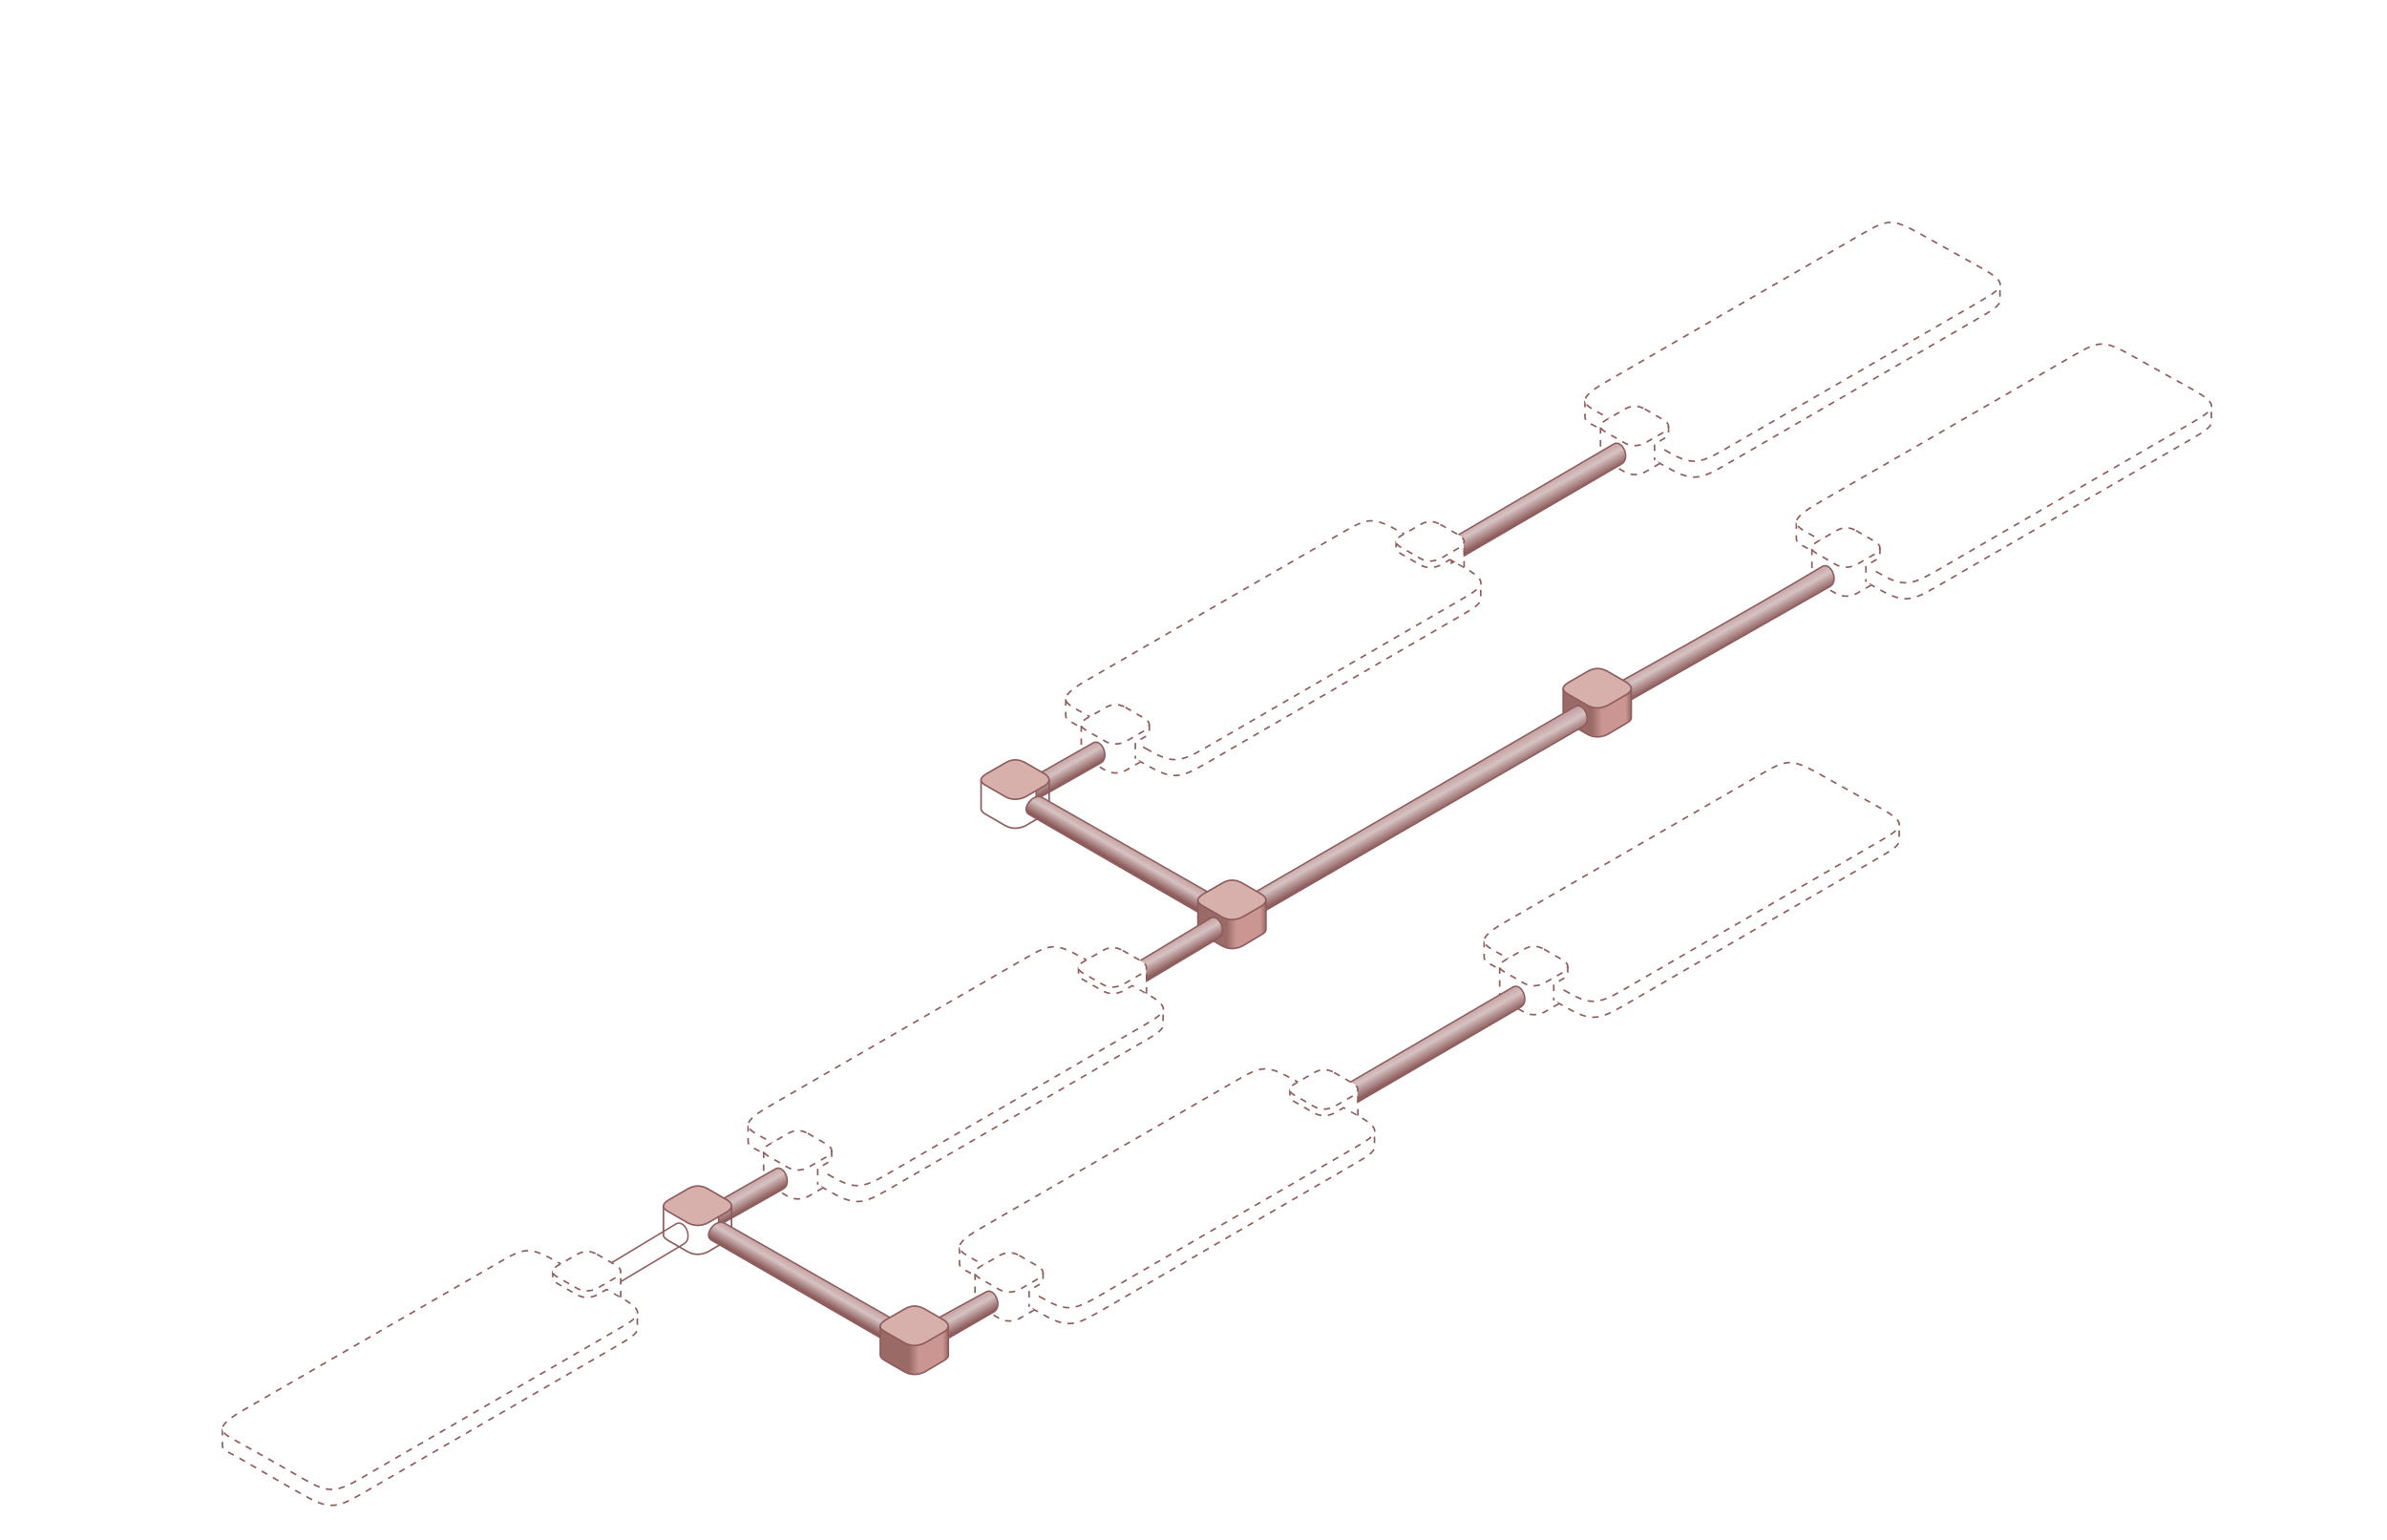 <?xml version="1.0" encoding="UTF-8"?>
<svg width="832.2" height="536.8" version="1.1" viewBox="0 0 220.2 142" xmlns="http://www.w3.org/2000/svg" xmlns:cc="http://creativecommons.org/ns#" xmlns:dc="http://purl.org/dc/elements/1.1/" xmlns:rdf="http://www.w3.org/1999/02/22-rdf-syntax-ns#" xmlns:xlink="http://www.w3.org/1999/xlink">
 <defs>
  <linearGradient id="Wires-1">
   <stop stop-color="#c7a4a4" offset="0"/>
   <stop stop-color="#d6c2c2" offset=".379"/>
   <stop stop-color="#8e5c5c" offset="1"/>
  </linearGradient>
  <linearGradient id="NodeWalls">
   <stop stop-color="#9a6a66" offset="0"/>
   <stop stop-color="#9a6a66" offset=".418"/>
   <stop stop-color="#cb9692" offset=".57"/>
   <stop stop-color="#cb9692" offset=".916"/>
   <stop stop-color="#9a6a66" offset="1"/>
  </linearGradient>
  <linearGradient id="linearGradient8299" x1="260.4" x2="302.7" y1="368.7" y2="368.7" gradientUnits="userSpaceOnUse" xlink:href="#NodeWalls"/>
  <linearGradient id="linearGradient8596" x1="-9.817" x2="-8.067" y1="117" y2="120.1" gradientTransform="matrix(.526 0 0 .526 209.3 32.77)" gradientUnits="userSpaceOnUse" xlink:href="#Wires-1"/>
  <linearGradient id="linearGradient8654" x1="-9.339" x2="-10.98" y1="121.1" y2="118.2" gradientTransform="matrix(-.267 -.453 .453 -.267 133.5 116.2)" gradientUnits="userSpaceOnUse" xlink:href="#Wires-1"/>
  <linearGradient id="linearGradient8658" x1="-9.817" x2="-8.067" y1="117" y2="120.1" gradientTransform="matrix(.526 0 0 .526 189.3 21.68)" gradientUnits="userSpaceOnUse" xlink:href="#Wires-1"/>
  <linearGradient id="linearGradient8695" x1="-9.542" x2="-7.636" y1="117.3" y2="120.7" gradientTransform="matrix(.526 0 0 .526 242.5 35.85)" gradientUnits="userSpaceOnUse" xlink:href="#Wires-1"/>
  <linearGradient id="linearGradient8850" x1="-9.542" x2="-7.636" y1="117.3" y2="120.7" gradientTransform="matrix(.526 0 0 .526 233.8 18.31)" gradientUnits="userSpaceOnUse" xlink:href="#Wires-1"/>
  <linearGradient id="linearGradient8879" x1="-9.542" x2="-7.636" y1="117.3" y2="120.7" gradientTransform="matrix(.526 0 0 .526 251.8 -14.27)" gradientUnits="userSpaceOnUse" xlink:href="#Wires-1"/>
  <linearGradient id="linearGradient9507" x1="-9.817" x2="-8.067" y1="117" y2="120.1" gradientTransform="matrix(.526 0 0 .526 160 60.98)" gradientUnits="userSpaceOnUse" xlink:href="#Wires-1"/>
  <linearGradient id="linearGradient10026" x1="-9.542" x2="-7.636" y1="117.3" y2="120.7" gradientTransform="matrix(.526 0 0 .526 271.1 -2.983)" gradientUnits="userSpaceOnUse" xlink:href="#Wires-1"/>
  <linearGradient id="linearGradient10028" x1="-9.817" x2="-8.067" y1="117" y2="120.1" gradientTransform="matrix(.526 0 0 .526 179.4 72.32)" gradientUnits="userSpaceOnUse" xlink:href="#Wires-1"/>
  <linearGradient id="linearGradient10030" x1="-9.339" x2="-10.98" y1="121.1" y2="118.2" gradientTransform="matrix(-.267 -.453 .453 -.267 104.2 155.5)" gradientUnits="userSpaceOnUse" xlink:href="#Wires-1"/>
  <filter id="filter3719" color-interpolation-filters="sRGB">
   <feFlood flood-color="rgb(0,0,0)" flood-opacity=".161" result="flood"/>
   <feComposite in="flood" in2="SourceGraphic" operator="in" result="composite1"/>
   <feGaussianBlur in="composite1" result="blur" stdDeviation="3"/>
   <feOffset dx="2.395" dy="8.683" result="offset"/>
   <feComposite in="SourceGraphic" in2="offset" result="composite2"/>
  </filter>
 </defs>
 <g transform="translate(1217 191.7)">
  <g transform="translate(-1313,-209.5)">
   <g transform="translate(4.397,-2.245)" filter="url(#filter3719)">
    <g transform="matrix(.526 0 0 .526 295 -22.05)" fill="#fff" style="paint-order:fill markers stroke">
     <g transform="matrix(.282 0 0 .282 -146.9 59.83)" stroke="#8e5c5c" stroke-dasharray="4, 4" style="paint-order:fill markers stroke">
      <g transform="translate(7.95,95.77)" fill="#fff" fill-rule="evenodd" stroke="#8e5c5c" stroke-dasharray="4, 4" style="paint-order:fill markers stroke">
       <path d="m242.8 242.1-0.037 9.77c-0.111 3.548 2.732 3.82 9.622 7.826l33.18 19.14 6.962 3.953c15.91 9.037 20.48 9.137 36.55-0.177l159.5-92.46c7.536-4.369 11.96-7.156 12.31-10.07l-0.038-9.903" style="paint-order:fill markers stroke"/>
       <path d="m292.6 272.8c15.77 9.293 20.48 9.137 36.55-0.177l159.5-92.46c15.08-8.74 17.68-11.15 0.177-20.92l-37.1-20.71c-17.76-9.915-20.39-9.589-36.37-0.354l-159.7 92.29c-21.23 12.27-12.4 14.33-0.177 21.28 13.7 7.787 24.48 13.63 37.1 21.07z" style="paint-order:fill markers stroke"/>
      </g>
     </g>
     <g transform="matrix(.282 0 0 .282 -146.9 59.83)" style="paint-order:fill markers stroke">
      <path d="m297.4 376.8-9.427 5.443c-4.091 1.911-8.183 2.087-12.27 0l-12.27-7.087c-1.89-1.054-2.974-2.175-3-3.384v-18.07l42.32-0.118-0.281 1.165c-0.02 1.212 0.164 4.221-1.414 5.355l-6.903 4.802-0.609 10.24 3.392 1.943" fill-rule="evenodd" style="paint-order:fill markers stroke"/>
      <path d="m302.7 353.6v4.061c-0.02 1.212-0.923 2.38-2.5 3.514l-6.2 3.58v10.15m3.353 1.909-9.427 5.443c-4.091 1.911-8.183 2.087-12.27 0l-12.27-7.087c-1.89-1.054-2.974-2.175-3-3.384v-18.07" stroke="#8e5c5c" stroke-dasharray="4, 4" style="paint-order:fill markers stroke"/>
      <path d="m287.9 343 12.27 7.087c3.587 2.542 3.072 4.878 0 7.087l-12.27 7.087c-4.091 1.911-8.183 2.087-12.27 0l-12.27-7.087c-3.686-2.055-4.304-4.366 0-7.087l12.27-7.087c3.929-2.273 8.012-2.393 12.27 0z" fill-rule="evenodd" stroke="#8e5c5c" stroke-dasharray="4, 4" style="paint-order:fill markers stroke"/>
     </g>
    </g>
    <path d="m238.1 76.79 19.94-11.35c0.827-0.478 0.092-2.255-0.71-1.85-6.318 3.817-19.23 10.96-19.23 10.96z" fill="url(#linearGradient10026)" stroke="#8e5c5c" stroke-width=".139px" style="paint-order:fill markers stroke"/>
    <g transform="matrix(.526 0 0 .526 223.5 2.722)" style="paint-order:fill markers stroke">
     <g transform="matrix(.282 0 0 .282 -54.58 37.41)" style="paint-order:fill markers stroke">
      <path d="m297.4 376.8-9.427 5.443c-4.091 1.911-8.183 2.087-12.27 0l-12.27-7.087c-1.89-1.054-2.974-2.175-3-3.384v-18.07l42.32-0.118-0.281 1.165c-0.02 1.212 1.845 4.086 0.268 5.22l0.092 3.726-0.273 9.235-5.621 4.163" fill="url(#linearGradient8299)" fill-rule="evenodd" style="paint-order:fill markers stroke"/>
      <path d="m302.7 353.6v17.85c0.213 1.489-1.025 2.634-2.119 3.284l-12.66 7.528c-4.091 1.911-8.183 2.087-12.27 0l-12.27-7.087c-1.89-1.054-2.974-2.175-3-3.384v-18.07" fill="none" stroke="#8e5c5c" stroke-width="1px" style="paint-order:fill markers stroke"/>
      <path d="m287.9 343 12.27 7.087c3.587 2.542 3.072 4.878 0 7.087l-12.27 7.087c-4.091 1.911-8.183 2.087-12.27 0l-12.27-7.087c-3.686-2.055-4.304-4.366 0-7.087l12.27-7.087c3.929-2.273 8.012-2.393 12.27 0z" fill="#d7b0ac" fill-rule="evenodd" stroke="#8e5c5c" stroke-width="1px" style="paint-order:fill markers stroke"/>
     </g>
    </g>
    <path d="m205 95.89 30.26-17.53c0.827-0.478 0.092-2.255-0.71-1.85l-29.55 17.14z" fill="url(#linearGradient8850)" stroke="#8e5c5c" stroke-width=".139px" style="paint-order:fill markers stroke"/>
    <g transform="matrix(.526 0 0 .526 275.5 -33.27)" fill="#fff" style="paint-order:fill markers stroke">
     <g transform="matrix(.282 0 0 .282 -146.9 59.83)" stroke="#8e5c5c" stroke-dasharray="4, 4" style="paint-order:fill markers stroke">
      <g transform="translate(7.95,95.77)" fill="#fff" fill-rule="evenodd" stroke="#8e5c5c" stroke-dasharray="4, 4" style="paint-order:fill markers stroke">
       <path d="m242.8 242.1-0.037 9.77c-0.111 3.548 2.732 3.82 9.622 7.826l33.18 19.14 6.962 3.953c15.91 9.037 20.48 9.137 36.55-0.177l159.5-92.46c7.536-4.369 11.96-7.156 12.31-10.07l-0.038-9.903" style="paint-order:fill markers stroke"/>
       <path d="m292.6 272.8c15.77 9.293 20.48 9.137 36.55-0.177l159.5-92.46c15.08-8.74 17.68-11.15 0.177-20.92l-37.1-20.71c-17.76-9.915-20.39-9.589-36.37-0.354l-159.7 92.29c-21.23 12.27-12.4 14.33-0.177 21.28 13.7 7.787 24.48 13.63 37.1 21.07z" style="paint-order:fill markers stroke"/>
      </g>
     </g>
     <g transform="matrix(.282 0 0 .282 -146.9 59.83)" style="paint-order:fill markers stroke">
      <path d="m297.4 376.8-9.427 5.443c-4.091 1.911-8.183 2.087-12.27 0l-12.27-7.087c-1.89-1.054-2.974-2.175-3-3.384v-18.07l42.32-0.118-0.281 1.165c-0.02 1.212 0.164 4.221-1.414 5.355l-6.903 4.802-0.609 10.24 3.392 1.943" fill-rule="evenodd" style="paint-order:fill markers stroke"/>
      <path d="m302.7 353.6v4.061c-0.02 1.212-0.923 2.38-2.5 3.514l-6.2 3.58v10.15m3.353 1.909-9.427 5.443c-4.091 1.911-8.183 2.087-12.27 0l-12.27-7.087c-1.89-1.054-2.974-2.175-3-3.384v-18.07" stroke="#8e5c5c" stroke-dasharray="4, 4" style="paint-order:fill markers stroke"/>
      <path d="m287.9 343 12.27 7.087c3.587 2.542 3.072 4.878 0 7.087l-12.27 7.087c-4.091 1.911-8.183 2.087-12.27 0l-12.27-7.087c-3.686-2.055-4.304-4.366 0-7.087l12.27-7.087c3.929-2.273 8.012-2.393 12.27 0z" fill-rule="evenodd" stroke="#8e5c5c" stroke-dasharray="4, 4" style="paint-order:fill markers stroke"/>
     </g>
    </g>
    <path d="m223.1 63.3 15.71-9.159c0.827-0.478 0.092-2.255-0.71-1.85l-15 8.77z" fill="url(#linearGradient8879)" stroke="#8e5c5c" stroke-width=".139px" style="paint-order:fill markers stroke"/>
    <g transform="matrix(.526 0 0 .526 227.6 -5.743)" style="paint-order:fill markers stroke">
     <g transform="matrix(.282 0 0 .282 -146.9 59.83)" stroke="#8e5c5c" stroke-dasharray="0.998, 2.993" stroke-width=".998" style="paint-order:fill markers stroke">
      <g transform="translate(7.95,95.77)" fill="none" fill-rule="evenodd" stroke="#8e5c5c" stroke-dasharray="3.99, 3.99" stroke-width=".998" style="paint-order:fill markers stroke">
       <path d="m242.8 242.1-0.037 9.77c-0.111 3.548 2.732 3.82 9.622 7.826l33.18 19.14 6.962 3.953c15.91 9.037 20.48 9.137 36.55-0.177l159.5-92.46c7.536-4.369 11.96-7.156 12.31-10.07l-0.038-9.903" style="paint-order:fill markers stroke"/>
       <path d="m292.6 272.8c15.77 9.293 20.48 9.137 36.55-0.177l159.5-92.46c15.08-8.74 17.68-11.15 0.177-20.92l-37.1-20.71c-17.76-9.915-20.39-9.589-36.37-0.354l-159.7 92.29c-21.23 12.27-12.4 14.33-0.177 21.28 13.7 7.787 24.48 13.63 37.1 21.07z" style="paint-order:fill markers stroke"/>
      </g>
     </g>
     <g transform="matrix(.282 0 0 .282 -146.9 59.83)" fill="#fff" style="paint-order:fill markers stroke">
      <path d="m456.2 239.5-2e-3 4.713c0.119 1.145 1.188 2.211 2.99 3.215l12.27 7.087c4.091 2.087 8.183 1.911 12.27 0l5.867-4.021 8.418 4.663 0.202-14.72" fill-rule="evenodd" style="paint-order:fill markers stroke"/>
      <path d="m456.2 239.5-2e-3 4.713c0.119 1.145 1.188 2.211 2.99 3.215l12.27 7.087c4.091 2.087 8.183 1.911 12.27 0l5.914-3.414m8.839 4.896 0.02-16.4" stroke="#8e5c5c" stroke-dasharray="4, 4" style="paint-order:fill markers stroke"/>
      <path d="m483.7 229.2 12.27 7.087c3.587 2.542 3.072 4.878 0 7.087l-12.27 7.087c-4.091 1.911-8.183 2.087-12.27 0l-12.27-7.087c-3.686-2.055-4.304-4.366 0-7.087l12.27-7.087c3.929-2.273 8.012-2.393 12.27 0z" fill-rule="evenodd" stroke="#8e5c5c" stroke-dasharray="3.997, 3.997" stroke-width=".999" style="paint-order:fill markers stroke"/>
     </g>
     <g transform="matrix(.282 0 0 .282 -146.9 59.83)" fill="#fff" style="paint-order:fill markers stroke">
      <path d="m297.4 376.8-9.427 5.443c-4.091 1.911-8.183 2.087-12.27 0l-12.27-7.087c-1.89-1.054-2.974-2.175-3-3.384v-18.07l42.32-0.118-0.281 1.165c-0.02 1.212 0.164 4.221-1.414 5.355l-6.903 4.802-0.609 10.24 3.392 1.943" fill-rule="evenodd" style="paint-order:fill markers stroke"/>
      <path d="m302.7 353.6v4.061c-0.02 1.212-0.923 2.38-2.5 3.514l-6.2 3.58v10.15m3.353 1.909-9.427 5.443c-4.091 1.911-8.183 2.087-12.27 0l-12.27-7.087c-1.89-1.054-2.974-2.175-3-3.384v-18.07" stroke="#8e5c5c" stroke-dasharray="4, 4" style="paint-order:fill markers stroke"/>
      <path d="m287.9 343 12.27 7.087c3.587 2.542 3.072 4.878 0 7.087l-12.27 7.087c-4.091 1.911-8.183 2.087-12.27 0l-12.27-7.087c-3.686-2.055-4.304-4.366 0-7.087l12.27-7.087c3.929-2.273 8.012-2.393 12.27 0z" fill-rule="evenodd" stroke="#8e5c5c" stroke-dasharray="4, 4" style="paint-order:fill markers stroke"/>
     </g>
    </g>
    <path d="m184.8 85.1 5.971-3.38c0.827-0.478 0.092-2.255-0.71-1.85l-5.262 2.99z" fill="url(#linearGradient8658)" stroke="#8e5c5c" stroke-width=".139px" style="paint-order:fill markers stroke"/>
    <g transform="matrix(.526 0 0 .526 169.8 11.15)" style="paint-order:fill markers stroke">
     <g transform="matrix(.282 0 0 .282 -54.58 37.41)" style="paint-order:fill markers stroke">
      <path d="m297.4 376.8-9.427 5.443c-4.091 1.911-8.183 2.087-12.27 0l-12.27-7.087c-1.89-1.054-2.974-2.175-3-3.384v-18.07l42.32-0.118-0.281 1.165c-0.02 1.212 1.845 4.086 0.268 5.22l0.092 3.726-0.273 9.235-5.621 4.163" fill="url(#linearGradient8299)" fill-rule="evenodd" style="paint-order:fill markers stroke"/>
      <path d="m302.7 353.6v17.85c0.213 1.489-1.025 2.634-2.119 3.284l-12.66 7.528c-4.091 1.911-8.183 2.087-12.27 0l-12.27-7.087c-1.89-1.054-2.974-2.175-3-3.384v-18.07" fill="none" stroke="#8e5c5c" stroke-width="1px" style="paint-order:fill markers stroke"/>
      <path d="m287.9 343 12.27 7.087c3.587 2.542 3.072 4.878 0 7.087l-12.27 7.087c-4.091 1.911-8.183 2.087-12.27 0l-12.27-7.087c-3.686-2.055-4.304-4.366 0-7.087l12.27-7.087c3.929-2.273 8.012-2.393 12.27 0z" fill="#d7b0ac" fill-rule="evenodd" stroke="#8e5c5c" stroke-width="1px" style="paint-order:fill markers stroke"/>
     </g>
    </g>
    <path d="m202.9 94.93-17.55-10.01c-0.832-0.47-1.989 1.066-1.233 1.551l16.86 9.746z" fill="url(#linearGradient8654)" stroke="#8e5c5c" stroke-width=".139px" style="paint-order:fill markers stroke"/>
    <g transform="matrix(.526 0 0 .526 189.8 22.25)" style="paint-order:fill markers stroke">
     <g transform="matrix(.282 0 0 .282 -54.58 37.41)" style="paint-order:fill markers stroke">
      <path d="m297.4 376.8-9.427 5.443c-4.091 1.911-8.183 2.087-12.27 0l-12.27-7.087c-1.89-1.054-2.974-2.175-3-3.384v-18.07l42.32-0.118-0.281 1.165c-0.02 1.212 1.845 4.086 0.268 5.22l0.092 3.726-0.273 9.235-5.621 4.163" fill="url(#linearGradient8299)" fill-rule="evenodd" style="paint-order:fill markers stroke"/>
      <path d="m302.7 353.6v17.85c0.213 1.489-1.025 2.634-2.119 3.284l-12.66 7.528c-4.091 1.911-8.183 2.087-12.27 0l-12.27-7.087c-1.89-1.054-2.974-2.175-3-3.384v-18.07" fill="none" stroke="#8e5c5c" stroke-width="1px" style="paint-order:fill markers stroke"/>
      <path d="m287.9 343 12.27 7.087c3.587 2.542 3.072 4.878 0 7.087l-12.27 7.087c-4.091 1.911-8.183 2.087-12.27 0l-12.27-7.087c-3.686-2.055-4.304-4.366 0-7.087l12.27-7.087c3.929-2.273 8.012-2.393 12.27 0z" fill="#d7b0ac" fill-rule="evenodd" stroke="#8e5c5c" stroke-width="1px" style="paint-order:fill markers stroke"/>
     </g>
    </g>
    <path d="m194.4 102.2 7.216-4.313c0.827-0.478 0.092-2.255-0.71-1.85l-6.506 3.923z" fill="url(#linearGradient8596)" stroke="#8e5c5c" stroke-width=".139px" style="paint-order:fill markers stroke"/>
    <g transform="matrix(.526 0 0 .526 198.3 33.56)" fill="#fff" style="paint-order:fill markers stroke">
     <g transform="matrix(.282 0 0 .282 -146.9 59.83)" stroke="#8e5c5c" stroke-dasharray="4, 4" style="paint-order:fill markers stroke">
      <g transform="translate(7.95,95.77)" fill="#fff" fill-rule="evenodd" stroke="#8e5c5c" stroke-dasharray="4, 4" style="paint-order:fill markers stroke">
       <path d="m242.8 242.1-0.037 9.77c-0.111 3.548 2.732 3.82 9.622 7.826l33.18 19.14 6.962 3.953c15.91 9.037 20.48 9.137 36.55-0.177l159.5-92.46c7.536-4.369 11.96-7.156 12.31-10.07l-0.038-9.903" style="paint-order:fill markers stroke"/>
       <path d="m292.6 272.8c15.77 9.293 20.48 9.137 36.55-0.177l159.5-92.46c15.08-8.74 17.68-11.15 0.177-20.92l-37.1-20.71c-17.76-9.915-20.39-9.589-36.37-0.354l-159.7 92.29c-21.23 12.27-12.4 14.33-0.177 21.28 13.7 7.787 24.48 13.63 37.1 21.07z" style="paint-order:fill markers stroke"/>
      </g>
     </g>
     <g transform="matrix(.282 0 0 .282 -146.9 59.83)" style="paint-order:fill markers stroke">
      <path d="m456.2 239.5-2e-3 4.713c0.119 1.145 1.188 2.211 2.99 3.215l12.27 7.087c4.091 2.087 8.183 1.911 12.27 0l5.867-4.021 8.418 4.663 0.202-14.72" fill-rule="evenodd" style="paint-order:fill markers stroke"/>
      <path d="m456.2 239.5-2e-3 4.713c0.119 1.145 1.188 2.211 2.99 3.215l12.27 7.087c4.091 2.087 8.183 1.911 12.27 0l5.914-3.414m8.839 4.896 0.02-16.4" stroke="#8e5c5c" stroke-dasharray="4, 4" style="paint-order:fill markers stroke"/>
      <path d="m483.7 229.2 12.27 7.087c3.587 2.542 3.072 4.878 0 7.087l-12.27 7.087c-4.091 1.911-8.183 2.087-12.27 0l-12.27-7.087c-3.686-2.055-4.304-4.366 0-7.087l12.27-7.087c3.929-2.273 8.012-2.393 12.27 0z" fill-rule="evenodd" stroke="#8e5c5c" stroke-dasharray="3.997, 3.997" stroke-width=".999" style="paint-order:fill markers stroke"/>
     </g>
     <g transform="matrix(.282 0 0 .282 -146.9 59.83)" style="paint-order:fill markers stroke">
      <path d="m297.4 376.8-9.427 5.443c-4.091 1.911-8.183 2.087-12.27 0l-12.27-7.087c-1.89-1.054-2.974-2.175-3-3.384v-18.07l42.32-0.118-0.281 1.165c-0.02 1.212 0.164 4.221-1.414 5.355l-6.903 4.802-0.609 10.24 3.392 1.943" fill-rule="evenodd" style="paint-order:fill markers stroke"/>
      <path d="m302.7 353.6v4.061c-0.02 1.212-0.923 2.38-2.5 3.514l-6.2 3.58v10.15m3.353 1.909-9.427 5.443c-4.091 1.911-8.183 2.087-12.27 0l-12.27-7.087c-1.89-1.054-2.974-2.175-3-3.384v-18.07" stroke="#8e5c5c" stroke-dasharray="4, 4" style="paint-order:fill markers stroke"/>
      <path d="m287.9 343 12.27 7.087c3.587 2.542 3.072 4.878 0 7.087l-12.27 7.087c-4.091 1.911-8.183 2.087-12.27 0l-12.27-7.087c-3.686-2.055-4.304-4.366 0-7.087l12.27-7.087c3.929-2.273 8.012-2.393 12.27 0z" fill-rule="evenodd" stroke="#8e5c5c" stroke-dasharray="4, 4" style="paint-order:fill markers stroke"/>
     </g>
    </g>
    <g transform="matrix(.526 0 0 .526 266.2 16.56)" fill="#fff" style="paint-order:fill markers stroke">
     <g transform="matrix(.282 0 0 .282 -146.9 59.83)" stroke="#8e5c5c" stroke-dasharray="4, 4" style="paint-order:fill markers stroke">
      <g transform="translate(7.95,95.77)" fill="#fff" fill-rule="evenodd" stroke="#8e5c5c" stroke-dasharray="4, 4" style="paint-order:fill markers stroke">
       <path d="m242.8 242.1-0.037 9.77c-0.111 3.548 2.732 3.82 9.622 7.826l33.18 19.14 6.962 3.953c15.91 9.037 20.48 9.137 36.55-0.177l159.5-92.46c7.536-4.369 11.96-7.156 12.31-10.07l-0.038-9.903" style="paint-order:fill markers stroke"/>
       <path d="m292.6 272.8c15.77 9.293 20.48 9.137 36.55-0.177l159.5-92.46c15.08-8.74 17.68-11.15 0.177-20.92l-37.1-20.71c-17.76-9.915-20.39-9.589-36.37-0.354l-159.7 92.29c-21.23 12.27-12.4 14.33-0.177 21.28 13.7 7.787 24.48 13.63 37.1 21.07z" style="paint-order:fill markers stroke"/>
      </g>
     </g>
     <g transform="matrix(.282 0 0 .282 -146.9 59.83)" style="paint-order:fill markers stroke">
      <path d="m297.4 376.8-9.427 5.443c-4.091 1.911-8.183 2.087-12.27 0l-12.27-7.087c-1.89-1.054-2.974-2.175-3-3.384v-18.07l42.32-0.118-0.281 1.165c-0.02 1.212 0.164 4.221-1.414 5.355l-6.903 4.802-0.609 10.24 3.392 1.943" fill-rule="evenodd" style="paint-order:fill markers stroke"/>
      <path d="m302.7 353.6v4.061c-0.02 1.212-0.923 2.38-2.5 3.514l-6.2 3.58v10.15m3.353 1.909-9.427 5.443c-4.091 1.911-8.183 2.087-12.27 0l-12.27-7.087c-1.89-1.054-2.974-2.175-3-3.384v-18.07" stroke="#8e5c5c" stroke-dasharray="4, 4" style="paint-order:fill markers stroke"/>
      <path d="m287.9 343 12.27 7.087c3.587 2.542 3.072 4.878 0 7.087l-12.27 7.087c-4.091 1.911-8.183 2.087-12.27 0l-12.27-7.087c-3.686-2.055-4.304-4.366 0-7.087l12.27-7.087c3.929-2.273 8.012-2.393 12.27 0z" fill-rule="evenodd" stroke="#8e5c5c" stroke-dasharray="4, 4" style="paint-order:fill markers stroke"/>
     </g>
    </g>
    <path d="m213.8 113.4 15.71-9.159c0.827-0.478 0.092-2.255-0.71-1.85l-15 8.77z" fill="url(#linearGradient8695)" stroke="#8e5c5c" stroke-width=".139px" style="paint-order:fill markers stroke"/>
    <g transform="matrix(.526 0 0 .526 217.8 44.82)" fill="#fff" style="paint-order:fill markers stroke">
     <g transform="matrix(.282 0 0 .282 -146.9 59.83)" stroke="#8e5c5c" stroke-dasharray="4, 4" style="paint-order:fill markers stroke">
      <g transform="translate(7.95,95.77)" fill="#fff" fill-rule="evenodd" stroke="#8e5c5c" stroke-dasharray="4, 4" style="paint-order:fill markers stroke">
       <path d="m242.8 242.1-0.037 9.77c-0.111 3.548 2.732 3.82 9.622 7.826l33.18 19.14 6.962 3.953c15.91 9.037 20.48 9.137 36.55-0.177l159.5-92.46c7.536-4.369 11.96-7.156 12.31-10.07l-0.038-9.903" style="paint-order:fill markers stroke"/>
       <path d="m292.6 272.8c15.77 9.293 20.48 9.137 36.55-0.177l159.5-92.46c15.08-8.74 17.68-11.15 0.177-20.92l-37.1-20.71c-17.76-9.915-20.39-9.589-36.37-0.354l-159.7 92.29c-21.23 12.27-12.4 14.33-0.177 21.28 13.7 7.787 24.48 13.63 37.1 21.07z" style="paint-order:fill markers stroke"/>
      </g>
     </g>
     <g transform="matrix(.282 0 0 .282 -146.9 59.83)" style="paint-order:fill markers stroke">
      <path d="m456.2 239.5-2e-3 4.713c0.119 1.145 1.188 2.211 2.99 3.215l12.27 7.087c4.091 2.087 8.183 1.911 12.27 0l5.867-4.021 8.418 4.663 0.202-14.72" fill-rule="evenodd" style="paint-order:fill markers stroke"/>
      <path d="m456.2 239.5-2e-3 4.713c0.119 1.145 1.188 2.211 2.99 3.215l12.27 7.087c4.091 2.087 8.183 1.911 12.27 0l5.914-3.414m8.839 4.896 0.02-16.4" stroke="#8e5c5c" stroke-dasharray="4, 4" style="paint-order:fill markers stroke"/>
      <path d="m483.7 229.2 12.27 7.087c3.587 2.542 3.072 4.878 0 7.087l-12.27 7.087c-4.091 1.911-8.183 2.087-12.27 0l-12.27-7.087c-3.686-2.055-4.304-4.366 0-7.087l12.27-7.087c3.929-2.273 8.012-2.393 12.27 0z" fill-rule="evenodd" stroke="#8e5c5c" stroke-dasharray="3.997, 3.997" stroke-width=".999" style="paint-order:fill markers stroke"/>
     </g>
     <g transform="matrix(.282 0 0 .282 -146.9 59.83)" style="paint-order:fill markers stroke">
      <path d="m297.4 376.8-9.427 5.443c-4.091 1.911-8.183 2.087-12.27 0l-12.27-7.087c-1.89-1.054-2.974-2.175-3-3.384v-18.07l42.32-0.118-0.281 1.165c-0.02 1.212 0.164 4.221-1.414 5.355l-6.903 4.802-0.609 10.24 3.392 1.943" fill-rule="evenodd" style="paint-order:fill markers stroke"/>
      <path d="m302.7 353.6v4.061c-0.02 1.212-0.923 2.38-2.5 3.514l-6.2 3.58v10.15m3.353 1.909-9.427 5.443c-4.091 1.911-8.183 2.087-12.27 0l-12.27-7.087c-1.89-1.054-2.974-2.175-3-3.384v-18.07" stroke="#8e5c5c" stroke-dasharray="4, 4" style="paint-order:fill markers stroke"/>
      <path d="m287.9 343 12.27 7.087c3.587 2.542 3.072 4.878 0 7.087l-12.27 7.087c-4.091 1.911-8.183 2.087-12.27 0l-12.27-7.087c-3.686-2.055-4.304-4.366 0-7.087l12.27-7.087c3.929-2.273 8.012-2.393 12.27 0z" fill-rule="evenodd" stroke="#8e5c5c" stroke-dasharray="4, 4" style="paint-order:fill markers stroke"/>
     </g>
    </g>
    <path d="m176 135.2 4.897-2.835c0.827-0.478 0.092-2.255-0.71-1.85l-5.154 2.815z" fill="url(#linearGradient10028)" stroke="#8e5c5c" stroke-width=".139px" style="paint-order:fill markers stroke"/>
    <path d="m155.5 124.4 5.971-3.38c0.827-0.478 0.092-2.255-0.71-1.85l-5.262 2.99z" fill="url(#linearGradient9507)" stroke="#8e5c5c" stroke-width=".139px" style="paint-order:fill markers stroke"/>
    <g transform="matrix(.526 0 0 .526 140.5 50.46)" style="paint-order:fill markers stroke">
     <g transform="matrix(.282 0 0 .282 -54.58 37.41)" style="paint-order:fill markers stroke">
      <path d="m297.4 376.8-9.427 5.443c-4.091 1.911-8.183 2.087-12.27 0l-12.27-7.087c-1.89-1.054-2.974-2.175-3-3.384v-18.07l42.32-0.118-0.281 1.165c-0.02 1.212 1.845 4.086 0.268 5.22l0.092 3.726-0.273 9.235-5.621 4.163" fill="url(#linearGradient8299)" fill-rule="evenodd" style="paint-order:fill markers stroke"/>
      <path d="m302.7 353.6v17.85c0.213 1.489-1.025 2.634-2.119 3.284l-12.66 7.528c-4.091 1.911-8.183 2.087-12.27 0l-12.27-7.087c-1.89-1.054-2.974-2.175-3-3.384v-18.07" fill="none" stroke="#8e5c5c" stroke-width="1px" style="paint-order:fill markers stroke"/>
      <path d="m287.9 343 12.27 7.087c3.587 2.542 3.072 4.878 0 7.087l-12.27 7.087c-4.091 1.911-8.183 2.087-12.27 0l-12.27-7.087c-3.686-2.055-4.304-4.366 0-7.087l12.27-7.087c3.929-2.273 8.012-2.393 12.27 0z" fill="#d7b0ac" fill-rule="evenodd" stroke="#8e5c5c" stroke-width="1px" style="paint-order:fill markers stroke"/>
     </g>
    </g>
    <path d="m173.6 134.2-17.55-10.01c-0.832-0.47-1.989 1.066-1.233 1.551l16.86 9.746z" fill="url(#linearGradient10030)" stroke="#8e5c5c" stroke-width=".139px" style="paint-order:fill markers stroke"/>
    <g transform="matrix(.526 0 0 .526 160.5 61.54)" style="paint-order:fill markers stroke">
     <g transform="matrix(.282 0 0 .282 -54.58 37.41)" style="paint-order:fill markers stroke">
      <path d="m297.4 376.8-9.427 5.443c-4.091 1.911-8.183 2.087-12.27 0l-12.27-7.087c-1.89-1.054-2.974-2.175-3-3.384v-18.07l42.32-0.118-0.281 1.165c-0.02 1.212 1.845 4.086 0.268 5.22l0.092 3.726-0.273 9.235-5.621 4.163" fill="url(#linearGradient8299)" fill-rule="evenodd" style="paint-order:fill markers stroke"/>
      <path d="m302.7 353.6v17.85c0.213 1.489-1.025 2.634-2.119 3.284l-12.66 7.528c-4.091 1.911-8.183 2.087-12.27 0l-12.27-7.087c-1.89-1.054-2.974-2.175-3-3.384v-18.07" fill="none" stroke="#8e5c5c" stroke-width="1px" style="paint-order:fill markers stroke"/>
      <path d="m287.9 343 12.27 7.087c3.587 2.542 3.072 4.878 0 7.087l-12.27 7.087c-4.091 1.911-8.183 2.087-12.27 0l-12.27-7.087c-3.686-2.055-4.304-4.366 0-7.087l12.27-7.087c3.929-2.273 8.012-2.393 12.27 0z" fill="#d7b0ac" fill-rule="evenodd" stroke="#8e5c5c" stroke-width="1px" style="paint-order:fill markers stroke"/>
     </g>
    </g>
    <path d="m145.1 130.4 7.216-4.313c0.827-0.478 0.092-2.255-0.71-1.85l-6.506 3.923z" fill="url(#linearGradient9507)" stroke="#8e5c5c" stroke-width=".139px" style="paint-order:fill markers stroke"/>
    <g transform="matrix(.526 0 0 .526 149.8 61.59)" fill="#fff" style="paint-order:fill markers stroke">
     <g transform="matrix(.282 0 0 .282 -146.9 59.83)" stroke="#8e5c5c" stroke-dasharray="4, 4" style="paint-order:fill markers stroke">
      <g transform="translate(7.95,95.77)" fill="#fff" fill-rule="evenodd" stroke="#8e5c5c" stroke-dasharray="4, 4" style="paint-order:fill markers stroke">
       <path d="m242.8 242.1-0.037 9.77c-0.111 3.548 2.732 3.82 9.622 7.826l33.18 19.14 6.962 3.953c15.91 9.037 20.48 9.137 36.55-0.177l159.5-92.46c7.536-4.369 11.96-7.156 12.31-10.07l-0.038-9.903" style="paint-order:fill markers stroke"/>
       <path d="m292.6 272.8c15.77 9.293 20.48 9.137 36.55-0.177l159.5-92.46c15.08-8.74 17.68-11.15 0.177-20.92l-37.1-20.71c-17.76-9.915-20.39-9.589-36.37-0.354l-159.7 92.29c-21.23 12.27-12.4 14.33-0.177 21.28 13.7 7.787 24.48 13.63 37.1 21.07z" style="paint-order:fill markers stroke"/>
      </g>
     </g>
     <g transform="matrix(.282 0 0 .282 -146.9 59.83)" style="paint-order:fill markers stroke">
      <path d="m456.2 239.5-2e-3 4.713c0.119 1.145 1.188 2.211 2.99 3.215l12.27 7.087c4.091 2.087 8.183 1.911 12.27 0l5.867-4.021 8.418 4.663 0.202-14.72" fill-rule="evenodd" style="paint-order:fill markers stroke"/>
      <path d="m456.2 239.5-2e-3 4.713c0.119 1.145 1.188 2.211 2.99 3.215l12.27 7.087c4.091 2.087 8.183 1.911 12.27 0l5.914-3.414m8.839 4.896 0.02-16.4" stroke="#8e5c5c" stroke-dasharray="4, 4" style="paint-order:fill markers stroke"/>
      <path d="m483.7 229.2 12.27 7.087c3.587 2.542 3.072 4.878 0 7.087l-12.27 7.087c-4.091 1.911-8.183 2.087-12.27 0l-12.27-7.087c-3.686-2.055-4.304-4.366 0-7.087l12.27-7.087c3.929-2.273 8.012-2.393 12.27 0z" fill-rule="evenodd" stroke="#8e5c5c" stroke-dasharray="3.997, 3.997" stroke-width=".999" style="paint-order:fill markers stroke"/>
     </g>
    </g>
   </g>
  </g>
 </g>
</svg>

